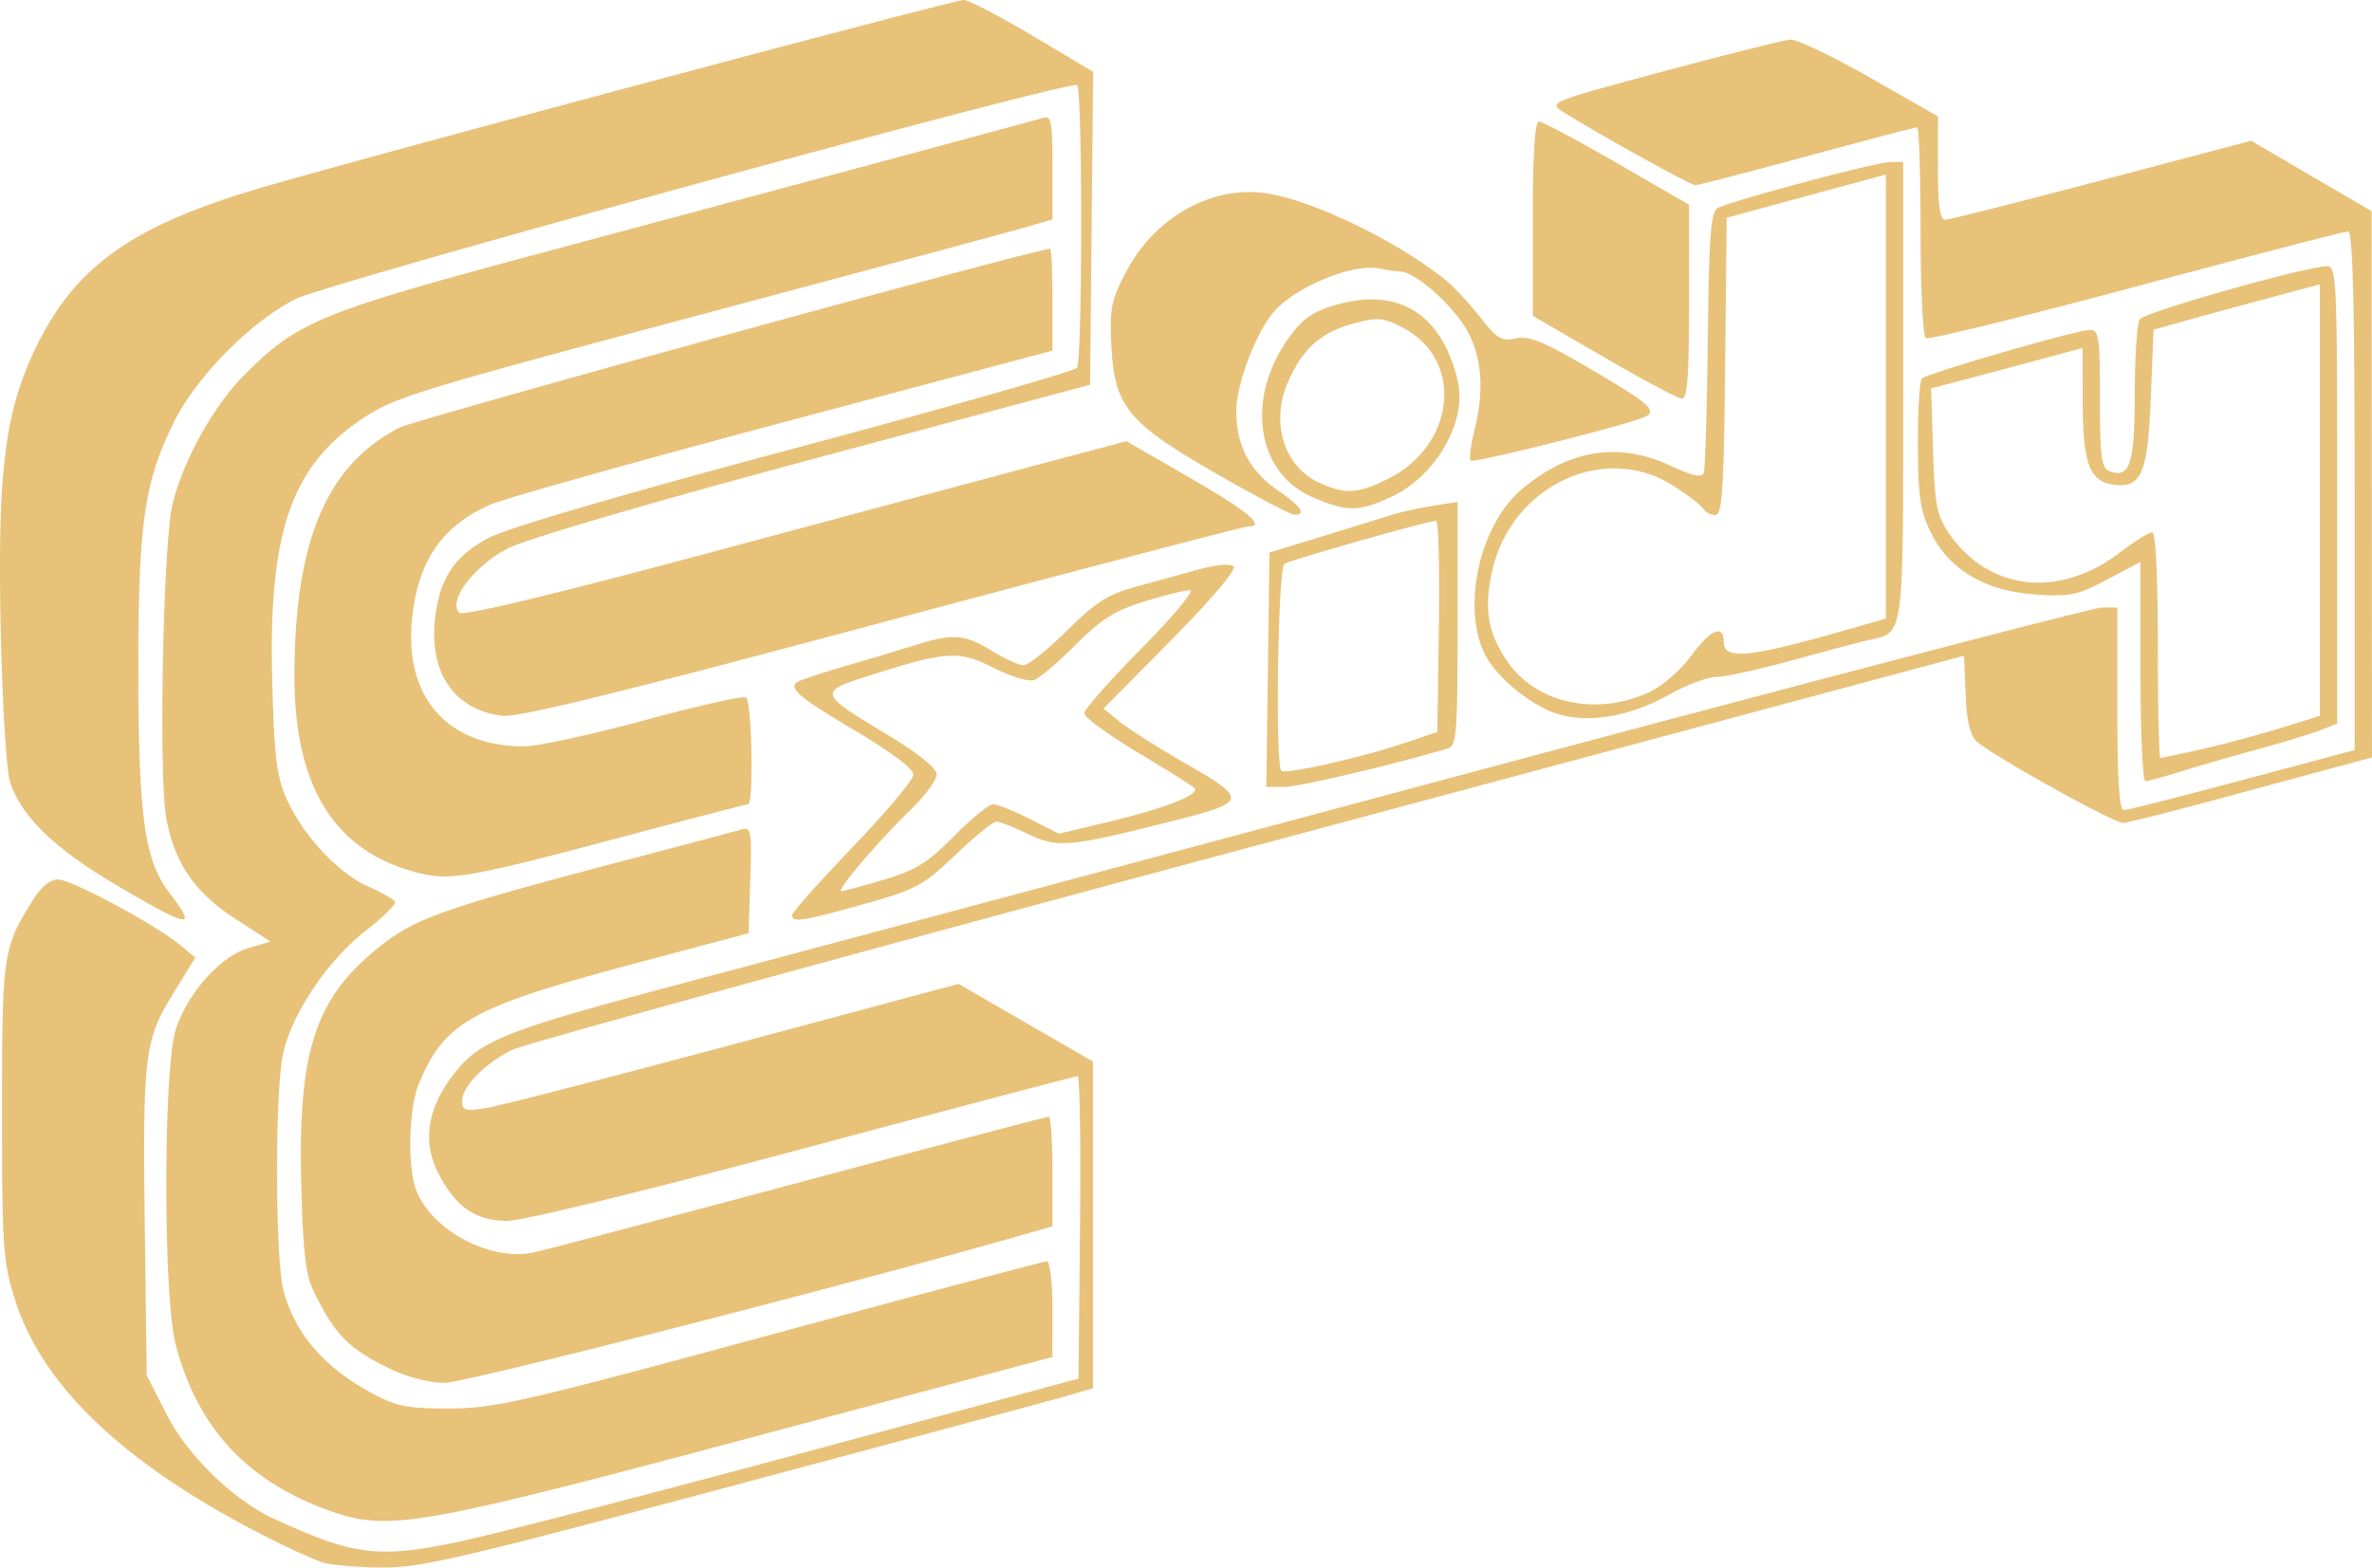 <svg viewBox="0 0 108.441 71.68" xml:space="preserve" xmlns="http://www.w3.org/2000/svg">
  <path style="fill:#e8c279;" d="M27.593 211.845c-.363-.112-1.435-.592-2.38-1.067-6.56-3.295-10.444-6.926-11.708-10.945-.553-1.759-.596-2.38-.596-8.642 0-7.16.04-7.434 1.376-9.59.402-.65.812-.993 1.184-.993.614 0 4.468 2.07 5.59 3.003l.685.569-1.027 1.674c-1.306 2.127-1.382 2.78-1.277 10.921l.084 6.51.926 1.814c.946 1.854 3.056 3.9 4.894 4.744 3.668 1.687 4.766 1.822 8.457 1.046 1.606-.338 8.635-2.154 15.62-4.035l12.7-3.42.071-6.915c.039-3.803-.011-6.915-.111-6.915s-5.737 1.488-12.527 3.307c-7.215 1.933-12.844 3.307-13.545 3.307-1.445 0-2.37-.639-3.156-2.179-.732-1.434-.506-2.943.672-4.485 1.204-1.577 2.313-2.023 10.34-4.156 3.784-1.005 19.807-5.292 35.608-9.527 15.801-4.234 29.047-7.698 29.435-7.698h.706v4.63c0 3.24.09 4.63.296 4.63.163 0 2.604-.617 5.424-1.372l5.128-1.371v-11.858c0-8.594-.082-11.857-.297-11.857-.163 0-4.52 1.131-9.68 2.515-5.16 1.383-9.491 2.448-9.624 2.366-.134-.083-.243-2.286-.243-4.897 0-2.61-.07-4.747-.155-4.747-.085 0-2.348.595-5.03 1.323-2.681.728-4.983 1.323-5.116 1.323-.216 0-4.466-2.358-6.09-3.379-.625-.393-.453-.46 4.63-1.822 2.903-.778 5.517-1.432 5.808-1.454.291-.022 1.928.759 3.638 1.735l3.11 1.775v2.366c0 1.72.09 2.365.33 2.362.182-.002 3.404-.817 7.16-1.81l6.83-1.804 2.753 1.61 2.752 1.612.01 12.49.008 12.492-1.124.3c-.619.165-3.09.834-5.49 1.485-2.401.652-4.544 1.194-4.763 1.205-.404.02-5.847-3.003-6.67-3.704-.325-.278-.473-.884-.529-2.163l-.077-1.777-32.676 8.766c-17.972 4.82-33.117 8.98-33.657 9.241-1.263.613-2.326 1.68-2.326 2.337 0 .46.123.497 1.124.333.619-.102 5.725-1.42 11.347-2.928l10.223-2.744 3.073 1.776 3.072 1.775v14.943l-1.389.4c-.764.219-7.635 2.068-15.27 4.108-12.297 3.286-14.108 3.707-15.875 3.687-1.096-.013-2.291-.114-2.655-.226zm.397-2.334c-3.846-1.343-6.142-3.802-7.145-7.652-.575-2.208-.564-12.725.016-14.426.569-1.67 2.029-3.303 3.292-3.681l1.027-.308-1.558-1.007c-1.901-1.228-2.812-2.543-3.2-4.618-.363-1.94-.148-12.676.289-14.409.496-1.97 1.853-4.424 3.205-5.797 2.485-2.525 3.435-2.917 13.867-5.714 15.604-4.184 22.195-5.96 22.685-6.11.417-.128.463.094.463 2.247v2.389l-1.257.367c-.691.202-7.448 2.02-15.015 4.04-12.933 3.451-13.854 3.737-15.346 4.75-3.21 2.183-4.235 5.212-4.05 11.984.094 3.47.203 4.347.663 5.37.743 1.653 2.354 3.386 3.707 3.986.612.272 1.17.586 1.238.697.07.111-.526.706-1.321 1.321-1.738 1.345-3.4 3.813-3.79 5.63-.39 1.822-.365 9.558.037 10.925.59 2.012 1.907 3.489 4.178 4.687.99.523 1.568.627 3.44.617 2.034-.01 3.428-.331 14.63-3.37 6.811-1.847 12.496-3.359 12.635-3.359.138 0 .25.983.25 2.187v2.187l-13.754 3.678c-15.073 4.03-16.586 4.297-19.186 3.39zm2.646-6.534c-1.9-.925-2.521-1.56-3.502-3.584-.345-.71-.472-1.858-.547-4.93-.147-5.972.633-8.38 3.46-10.683 1.723-1.404 2.878-1.814 11.57-4.103a729.87 729.87 0 0 0 5.103-1.356c.434-.125.467.066.397 2.304l-.077 2.441-5.19 1.382c-7.477 1.99-8.704 2.671-9.883 5.492-.467 1.119-.535 3.784-.123 4.872.69 1.827 3.382 3.265 5.345 2.855.47-.098 5.929-1.536 12.13-3.195 6.2-1.659 11.35-3.016 11.443-3.016.093 0 .169 1.128.169 2.506v2.506l-1.39.398c-8.074 2.312-25.442 6.76-26.39 6.758-.72-.002-1.716-.258-2.515-.647zm-12.47-22.095c-2.856-1.675-4.395-3.17-4.895-4.755-.167-.528-.354-3.662-.425-7.118-.145-7.094.197-9.796 1.606-12.717 1.782-3.691 4.361-5.544 10.099-7.255 4.307-1.284 31.832-8.646 32.326-8.646.217 0 1.637.739 3.155 1.64l2.76 1.642-.071 7.156-.07 7.156-12.55 3.365c-7.39 1.98-13.157 3.667-14.024 4.101-1.554.778-2.81 2.42-2.263 2.96.17.168 4.358-.842 12.036-2.904 6.475-1.74 13.278-3.562 15.117-4.051l3.343-.889 2.862 1.648c2.681 1.544 3.538 2.255 2.71 2.252-.193 0-7.732 1.976-16.752 4.392-12.22 3.274-16.65 4.36-17.384 4.262-2.182-.293-3.33-1.988-3.035-4.481.215-1.816.875-2.807 2.423-3.642.836-.45 5.998-1.963 14.023-4.109 6.985-1.868 12.787-3.523 12.894-3.679.257-.373.26-12.788.004-12.925-.416-.222-34.28 9.05-35.733 9.784-2.048 1.033-4.546 3.57-5.57 5.656-1.348 2.744-1.617 4.641-1.611 11.358.005 6.638.283 8.645 1.4 10.11 1.313 1.72 1.023 1.683-2.376-.311zm30.859 1.357c0-.122 1.247-1.52 2.77-3.11 1.525-1.587 2.775-3.08 2.779-3.314.004-.264-.983-1.014-2.573-1.955-2.57-1.521-3.123-1.974-2.767-2.264.103-.084 1.14-.43 2.304-.77a195.92 195.92 0 0 0 3.25-.974c1.586-.499 2.152-.449 3.365.298.582.358 1.233.656 1.448.66.214.005 1.11-.705 1.99-1.578 1.325-1.314 1.873-1.66 3.182-2.02.87-.237 2.172-.595 2.893-.793.774-.214 1.407-.264 1.548-.124.14.141-1.026 1.517-2.854 3.367l-3.092 3.13.75.609c.412.335 1.802 1.216 3.088 1.957 2.776 1.6 2.744 1.709-.751 2.594-4.642 1.175-5.198 1.225-6.525.583-.65-.315-1.308-.573-1.46-.573-.154 0-.997.685-1.875 1.521-1.477 1.41-1.788 1.576-4.202 2.255-2.765.778-3.268.855-3.268.5zm4.205-1.623c1.448-.431 1.998-.773 3.195-1.984.795-.805 1.602-1.464 1.794-1.464.191 0 .947.304 1.68.675l1.33.674 2.298-.552c2.564-.616 4.18-1.252 3.897-1.536-.102-.103-1.278-.842-2.612-1.642-1.334-.8-2.426-1.6-2.426-1.777 0-.177 1.18-1.516 2.624-2.977 1.446-1.462 2.438-2.654 2.21-2.654-.227 0-1.17.234-2.094.52-1.347.418-1.97.811-3.137 1.98-.8.803-1.656 1.527-1.902 1.61-.246.081-1.069-.167-1.83-.552-1.59-.807-2.137-.777-5.539.297-2.544.804-2.54.82.708 2.78 1.402.848 2.213 1.505 2.213 1.794 0 .251-.545.987-1.212 1.636-1.508 1.467-3.401 3.693-3.14 3.693.107 0 .981-.234 1.943-.52zm-21.209-.29c-3.875-.935-5.756-3.907-5.745-9.073.013-6.142 1.488-9.615 4.803-11.306.743-.38 29.11-8.179 29.745-8.179.059 0 .107 1.048.107 2.33v2.328l-12.237 3.259c-6.73 1.792-12.771 3.488-13.424 3.77-2.224.956-3.336 2.559-3.613 5.204-.376 3.597 1.596 5.857 5.114 5.862.609 0 3.087-.536 5.508-1.193 2.42-.658 4.512-1.127 4.647-1.043.261.161.353 4.883.096 4.883-.083 0-2.792.704-6.02 1.564-6.619 1.764-7.574 1.933-8.98 1.594zm38.76-9.31.072-5.357 2.381-.732a823.48 823.48 0 0 0 3.175-.982c.437-.137 1.3-.329 1.918-.426l1.125-.177v5.573c0 5.078-.041 5.584-.463 5.708-2.575.76-6.8 1.752-7.456 1.752h-.824zm6.29 3.34 1.455-.495.072-4.829c.04-2.655-.02-4.827-.133-4.826-.363.004-6.632 1.785-6.928 1.968-.296.183-.43 9.175-.142 9.464.18.18 3.731-.621 5.675-1.282zm33.602-3.259v-5.013l-1.522.806c-1.366.724-1.701.794-3.287.684-2.306-.159-3.948-1.135-4.779-2.841-.483-.993-.581-1.66-.59-4.011-.004-1.551.079-2.91.186-3.018.243-.245 7.043-2.217 7.676-2.225.416-.006.463.317.463 3.14 0 2.662.067 3.172.43 3.312.937.36 1.158-.308 1.162-3.514.002-1.692.103-3.232.223-3.422.208-.328 7.592-2.42 8.57-2.429.434-.004.463.669.463 10.454v10.457l-.727.29c-.4.16-1.74.568-2.977.907-1.237.34-2.833.801-3.548 1.027-.714.225-1.399.409-1.52.409-.123 0-.223-2.256-.223-5.013zm2.827 3.546a57.88 57.88 0 0 0 3.589-.963l1.786-.554v-19.733l-2.448.657a454.67 454.67 0 0 0-3.803 1.037l-1.356.38-.117 2.98c-.138 3.53-.415 4.236-1.614 4.119-1.185-.116-1.502-.922-1.506-3.834l-.004-2.429-2.315.625c-1.274.343-2.832.76-3.463.924l-1.148.3.09 2.847c.078 2.493.168 2.965.726 3.778 1.813 2.642 5.033 3.002 7.821.875.662-.506 1.322-.92 1.466-.92.164 0 .262 1.927.262 5.16 0 2.838.052 5.16.116 5.16s.927-.184 1.918-.41zm-29.386-1.578c-1.316-.374-3.032-1.815-3.502-2.94-.938-2.245-.08-5.793 1.778-7.362 2.158-1.82 4.427-2.18 6.796-1.077 1.008.469 1.434.56 1.52.328.066-.178.15-2.93.187-6.116.057-4.833.134-5.826.465-5.998.664-.345 7.251-2.1 7.879-2.1h.588v10.432c0 11.398.044 11.069-1.54 11.42-.39.086-1.965.503-3.5.926-1.534.423-3.113.77-3.51.77-.395 0-1.362.362-2.147.806-1.725.973-3.599 1.313-5.014.91zm4.157-1.05c.558-.266 1.392-.997 1.853-1.624.902-1.228 1.499-1.479 1.499-.631 0 .822 1.19.702 5.622-.569l1.786-.512v-20.306l-2.977.807c-1.637.444-3.274.89-3.638.99l-.661.181-.07 6.794c-.06 5.669-.134 6.794-.448 6.794-.207 0-.458-.13-.556-.29-.1-.16-.725-.636-1.39-1.059-3.16-2.003-7.43.047-8.271 3.97-.36 1.679-.186 2.732.665 4.017 1.315 1.988 4.143 2.606 6.586 1.438zm-19.894-9.992c-4.027-2.32-4.616-3.048-4.754-5.865-.08-1.655-.002-2.047.67-3.326 1.31-2.495 3.877-3.95 6.368-3.608 2.112.29 6.061 2.198 8.276 4 .357.29 1.051 1.04 1.542 1.667.775.99.988 1.117 1.636.974.598-.13 1.261.138 3.34 1.356 2.878 1.685 3.212 1.995 2.452 2.276-1.31.485-7.726 2.085-7.852 1.958-.078-.078-.007-.675.156-1.327.465-1.843.367-3.347-.296-4.574-.63-1.167-2.365-2.714-3.08-2.748a7.275 7.275 0 0 1-.955-.133c-1.202-.256-3.859.839-4.845 1.996-.792.93-1.668 3.221-1.695 4.431-.035 1.606.58 2.806 1.912 3.726 1.056.73 1.318 1.126.725 1.097-.182-.009-1.802-.863-3.6-1.9zm4.412 1.088c-2.56-1.13-3.038-4.532-1.027-7.308.597-.825 1.081-1.164 2.079-1.456 2.898-.85 4.88.37 5.617 3.454.442 1.85-.977 4.343-3.017 5.301-1.497.704-2.072.706-3.652.008zm3.411-.786c3.163-1.531 3.584-5.476.743-6.95-.894-.465-1.138-.486-2.224-.196-1.494.4-2.322 1.127-3 2.636-.85 1.888-.2 3.954 1.469 4.68 1.158.503 1.682.474 3.012-.17zm9.932-5.609-3.24-1.882v-4.443c0-2.95.093-4.443.28-4.443.153 0 1.76.856 3.571 1.902l3.292 1.903v4.447c0 3.395-.078 4.442-.33 4.423-.183-.013-1.79-.871-3.573-1.907z" transform="translate(-12.816 -140.391)"/>
</svg>
